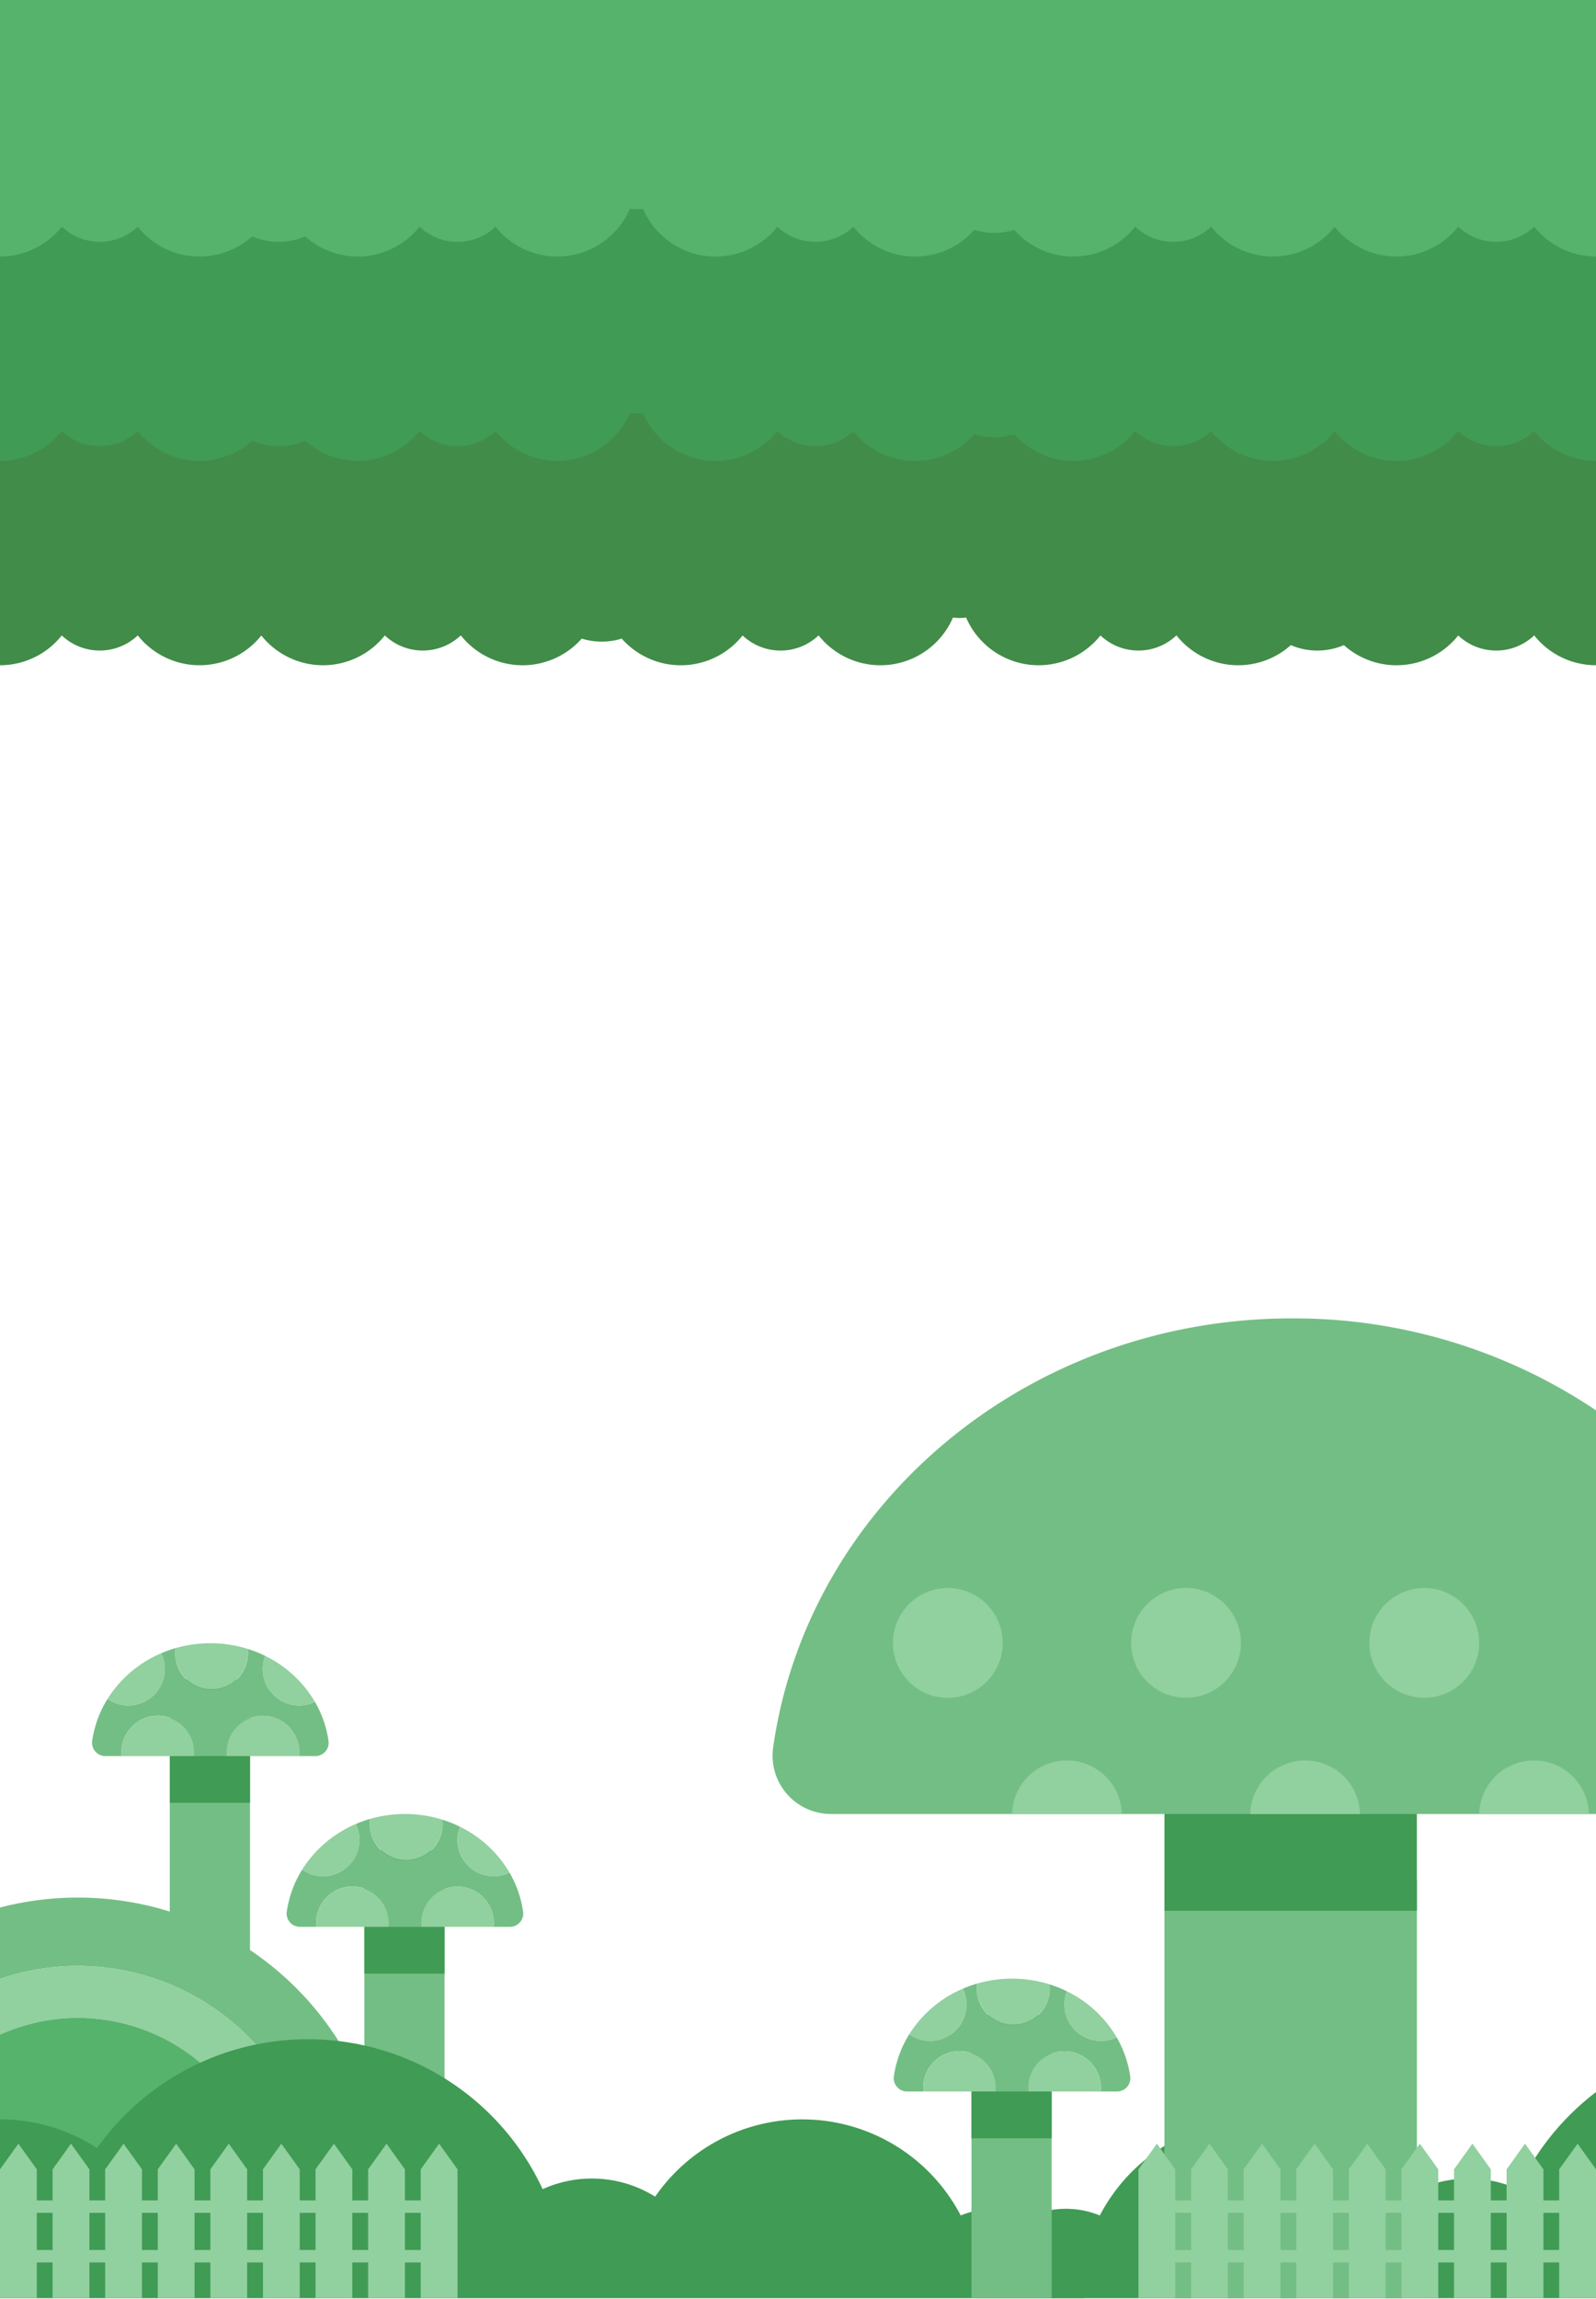 <svg xmlns="http://www.w3.org/2000/svg" width="375" height="540" viewBox="0 0 375 540">
    <defs>
        <clipPath id="4zuodovila">
            <path data-name="사각형 2883" transform="translate(0 96)" style="fill:none" d="M0 0h375v60.256H0z"/>
        </clipPath>
        <clipPath id="z3o5f07kzb">
            <path data-name="사각형 2884" transform="translate(0 48.001)" style="fill:none" d="M0 0h374.998v60.256H0z"/>
        </clipPath>
        <clipPath id="yqg18vul8c">
            <path data-name="사각형 2885" style="fill:none" d="M0 0h374.998v60.256H0z"/>
        </clipPath>
        <clipPath id="okfhisbv4d">
            <path data-name="사각형 2898" style="fill:none" d="M0 0h375v539.806H0z"/>
        </clipPath>
    </defs>
    <g data-name="그룹 2572">
        <g data-name="그룹 2565">
            <g data-name="그룹 2564" style="clip-path:url(#4zuodovila)">
                <path data-name="패스 15027" d="M14.515 149.258a12.985 12.985 0 0 0 17.854-.014 18.552 18.552 0 0 0 29.03.027 18.552 18.552 0 0 0 29.02-.014 12.985 12.985 0 0 0 17.854-.014 18.535 18.535 0 0 0 28.409.757 15.89 15.89 0 0 0 9.4 0 18.538 18.538 0 0 0 28.4-.737 12.985 12.985 0 0 0 17.854-.014 18.567 18.567 0 0 0 31.576-4.191 12.015 12.015 0 0 0 3.09 0 18.567 18.567 0 0 0 31.565 4.2 12.984 12.984 0 0 0 17.854-.014 18.531 18.531 0 0 0 26.035 3q.432-.344.844-.712a15.808 15.808 0 0 0 12.457 0 18.531 18.531 0 0 0 26.167-1.439q.363-.405.7-.831a12.985 12.985 0 0 0 17.854-.014A18.537 18.537 0 0 0 375 156.256V96H0v60.256a18.537 18.537 0 0 0 14.515-7" style="fill:#418c48"/>
            </g>
        </g>
        <g data-name="그룹 2567">
            <g data-name="그룹 2566" style="clip-path:url(#z3o5f07kzb)">
                <path data-name="패스 15028" d="M360.483 101.259a12.985 12.985 0 0 1-17.854-.014 18.552 18.552 0 0 1-29.03.027 18.552 18.552 0 0 1-29.02-.014 12.985 12.985 0 0 1-17.854-.014 18.535 18.535 0 0 1-28.408.757 15.89 15.89 0 0 1-9.4 0 18.538 18.538 0 0 1-28.4-.737 12.985 12.985 0 0 1-17.854-.014 18.566 18.566 0 0 1-31.576-4.191 12.015 12.015 0 0 1-3.09 0 18.567 18.567 0 0 1-31.564 4.2 12.984 12.984 0 0 1-17.854-.014 18.529 18.529 0 0 1-26.033 3q-.433-.343-.846-.713a15.808 15.808 0 0 1-12.457 0 18.53 18.53 0 0 1-26.167-1.439q-.363-.4-.7-.831a12.985 12.985 0 0 1-17.854-.014A18.537 18.537 0 0 1 0 108.257V48h375v60.256a18.537 18.537 0 0 1-14.515-7" style="fill:#409b54"/>
            </g>
        </g>
        <g data-name="그룹 2569">
            <g data-name="그룹 2568" style="clip-path:url(#yqg18vul8c)">
                <path data-name="패스 15029" d="M360.483 53.258a12.985 12.985 0 0 1-17.854-.014 18.552 18.552 0 0 1-29.03.027 18.552 18.552 0 0 1-29.02-.014 12.985 12.985 0 0 1-17.854-.014 18.535 18.535 0 0 1-28.408.757 15.89 15.89 0 0 1-9.4 0 18.538 18.538 0 0 1-28.4-.737 12.985 12.985 0 0 1-17.854-.014 18.566 18.566 0 0 1-31.576-4.191 12.015 12.015 0 0 1-3.09 0 18.567 18.567 0 0 1-31.564 4.2 12.984 12.984 0 0 1-17.854-.014 18.529 18.529 0 0 1-26.033 3q-.433-.344-.846-.713a15.808 15.808 0 0 1-12.457 0 18.53 18.53 0 0 1-26.167-1.439q-.363-.405-.7-.831a12.985 12.985 0 0 1-17.854-.014A18.537 18.537 0 0 1 0 60.256V0h375v60.256a18.537 18.537 0 0 1-14.515-7" style="fill:#56b36b"/>
            </g>
        </g>
        <path data-name="사각형 2886" transform="translate(85.609 448.413)" style="fill:#73be84" d="M0 0h18.85v52.7H0z"/>
        <path data-name="사각형 2887" transform="translate(85.609 434.6)" style="fill:#409b54" d="M0 0h18.85v28.97H0z"/>
        <g data-name="그룹 2571">
            <g data-name="그룹 2570" style="clip-path:url(#okfhisbv4d)">
                <path data-name="패스 15030" d="M119.71 439.842a8.531 8.531 0 0 1-11.654-10.779 28.694 28.694 0 0 0-4.132-1.654 8.549 8.549 0 1 1-16.953-.179 28.9 28.9 0 0 0-3.388 1.208A8.537 8.537 0 0 1 71 439.142a25.4 25.4 0 0 0-3.622 9.908 3.119 3.119 0 0 0 3.1 3.535h3.838a8.547 8.547 0 1 1 16.993 0h7.672a8.546 8.546 0 1 1 17.044-.91 8.825 8.825 0 0 1-.05.91h3.838a3.119 3.119 0 0 0 3.1-3.535 25.367 25.367 0 0 0-3.2-9.208" style="fill:#73be84"/>
                <path data-name="패스 15031" d="M95.434 436.91a8.547 8.547 0 0 0 8.546-8.547 8.839 8.839 0 0 0-.056-.954 29.6 29.6 0 0 0-16.954-.179 8.819 8.819 0 0 0-.084 1.133 8.548 8.548 0 0 0 8.548 8.547" style="fill:#91d09f"/>
                <path data-name="패스 15032" d="M116.021 440.688a8.485 8.485 0 0 0 3.688-.846 27.477 27.477 0 0 0-11.654-10.779 8.531 8.531 0 0 0 7.966 11.625" style="fill:#91d09f"/>
                <path data-name="패스 15033" d="M84.436 432.141a8.493 8.493 0 0 0-.853-3.7A27.648 27.648 0 0 0 71 439.142a8.54 8.54 0 0 0 13.44-7" style="fill:#91d09f"/>
                <path data-name="패스 15034" d="M107.475 443.128a8.548 8.548 0 0 0-8.548 8.547 8.3 8.3 0 0 0 .051.91h16.993a8.3 8.3 0 0 0 .05-.91 8.547 8.547 0 0 0-8.546-8.547" style="fill:#91d09f"/>
                <path data-name="패스 15035" d="M82.809 443.128a8.534 8.534 0 0 0-8.5 9.457h16.997a8.534 8.534 0 0 0-8.5-9.457" style="fill:#91d09f"/>
                <path data-name="패스 15036" d="M18.59 445.713A72.6 72.6 0 0 0 0 448.048v16.765A56.577 56.577 0 0 1 74.857 518.5h15.96a72.508 72.508 0 0 0-72.227-72.787" style="fill:#73be84"/>
                <path data-name="패스 15037" d="M18.3 473.977A44.532 44.532 0 0 1 62.842 518.5h12.014A56.579 56.579 0 0 0 0 464.813v13.105a44.356 44.356 0 0 1 18.3-3.941" style="fill:#91d09f"/>
                <path data-name="패스 15038" d="M18.3 473.977A44.356 44.356 0 0 0 0 477.918V518.5h62.842A44.532 44.532 0 0 0 18.3 473.977" style="fill:#56b36b"/>
                <path data-name="패스 15039" d="M233.691 518.809a20.923 20.923 0 0 0-7.958 1.571 41.988 41.988 0 0 0-71.793-4.418 28.083 28.083 0 0 0-26.44-1.762 60.8 60.8 0 0 0-104.7-9.65A41.784 41.784 0 0 0 0 497.811v42h254.689a21 21 0 0 0-21-21" style="fill:#409b54"/>
                <path data-name="패스 15040" d="M98.849 539.789h8.651v-30.248l-4.324-6.022-4.325 6.022z" style="fill:#91d09f"/>
                <path data-name="패스 15041" d="M86.493 539.789h8.649v-30.248l-4.324-6.022-4.325 6.022z" style="fill:#91d09f"/>
                <path data-name="패스 15042" d="M74.137 539.789h8.649v-30.248l-4.324-6.022-4.325 6.022z" style="fill:#91d09f"/>
                <path data-name="패스 15043" d="M61.78 539.789h8.649v-30.248l-4.324-6.022-4.325 6.022z" style="fill:#91d09f"/>
                <path data-name="패스 15044" d="M49.424 539.789h8.649v-30.248l-4.324-6.022-4.325 6.022z" style="fill:#91d09f"/>
                <path data-name="패스 15045" d="M37.068 539.789h8.649v-30.248l-4.324-6.022-4.325 6.022z" style="fill:#91d09f"/>
                <path data-name="패스 15046" d="M24.712 539.789h8.649v-30.248l-4.324-6.022-4.325 6.022z" style="fill:#91d09f"/>
                <path data-name="패스 15047" d="M12.356 539.789h8.649v-30.248l-4.324-6.022-4.325 6.022z" style="fill:#91d09f"/>
                <path data-name="패스 15048" d="M0 539.789h8.649v-30.248l-4.324-6.022L0 509.541z" style="fill:#91d09f"/>
                <path data-name="사각형 2888" transform="translate(5.157 516.838)" style="fill:#91d09f" d="M0 0h98.016v2.928H0z"/>
                <path data-name="사각형 2889" transform="translate(5.157 528.49)" style="fill:#91d09f" d="M0 0h98.016v2.928H0z"/>
                <path data-name="패스 15049" d="M356.643 514.2a28.09 28.09 0 0 0-26.437 1.762 41.988 41.988 0 0 0-71.793 4.419 20.986 20.986 0 0 0-28.955 19.426H375V491.4a61.067 61.067 0 0 0-18.357 22.8" style="fill:#409b54"/>
                <path data-name="사각형 2890" transform="translate(273.603 441.579)" style="fill:#73be84" d="M0 0h59.311v98.21H0z"/>
                <path data-name="사각형 2891" transform="translate(273.603 423.489)" style="fill:#409b54" d="M0 0h59.311v25.313H0z"/>
                <path data-name="사각형 2892" transform="translate(228.258 487.089)" style="fill:#73be84" d="M0 0h18.85v52.7H0z"/>
                <path data-name="사각형 2893" transform="translate(228.258 473.276)" style="fill:#409b54" d="M0 0h18.85v28.97H0z"/>
                <path data-name="패스 15050" d="M303.6 309.665c-62.388 0-113.931 43.936-121.952 100.89a13.7 13.7 0 0 0 13.62 15.523H375v-94.809a127.262 127.262 0 0 0-71.4-21.6" style="fill:#73be84"/>
                <path data-name="패스 15051" d="M235.6 385.892A12.9 12.9 0 1 1 222.7 373a12.9 12.9 0 0 1 12.9 12.9" style="fill:#91d09f"/>
                <path data-name="패스 15052" d="M291.572 385.892a12.9 12.9 0 1 1-12.9-12.9 12.9 12.9 0 0 1 12.9 12.9" style="fill:#91d09f"/>
                <path data-name="패스 15053" d="M347.549 385.892a12.9 12.9 0 1 1-12.9-12.9 12.9 12.9 0 0 1 12.9 12.9" style="fill:#91d09f"/>
                <path data-name="패스 15054" d="M262.359 478.517a8.531 8.531 0 0 1-11.654-10.779 28.7 28.7 0 0 0-4.132-1.654 8.549 8.549 0 1 1-16.953-.179 28.9 28.9 0 0 0-3.388 1.208 8.537 8.537 0 0 1-12.587 10.7 25.4 25.4 0 0 0-3.622 9.908 3.119 3.119 0 0 0 3.1 3.535h3.838a8.547 8.547 0 1 1 16.993 0h7.672a8.546 8.546 0 1 1 17.044-.91 8.824 8.824 0 0 1-.05.91h3.838a3.119 3.119 0 0 0 3.1-3.535 25.367 25.367 0 0 0-3.2-9.208" style="fill:#73be84"/>
                <path data-name="패스 15055" d="M238.083 475.585a8.517 8.517 0 0 0 8.49-9.5 29.6 29.6 0 0 0-16.953-.179 8.645 8.645 0 0 0-.084 1.133 8.547 8.547 0 0 0 8.547 8.547" style="fill:#91d09f"/>
                <path data-name="패스 15056" d="M258.671 479.363a8.485 8.485 0 0 0 3.688-.846 27.477 27.477 0 0 0-11.654-10.779 8.531 8.531 0 0 0 7.966 11.625" style="fill:#91d09f"/>
                <path data-name="패스 15057" d="M227.086 470.817a8.493 8.493 0 0 0-.853-3.7 27.648 27.648 0 0 0-12.587 10.7 8.54 8.54 0 0 0 13.44-7" style="fill:#91d09f"/>
                <path data-name="패스 15058" d="M250.124 481.8a8.534 8.534 0 0 0-8.5 9.457h16.994a8.535 8.535 0 0 0-8.5-9.457" style="fill:#91d09f"/>
                <path data-name="패스 15059" d="M225.459 481.8a8.534 8.534 0 0 0-8.5 9.457h16.994a8.534 8.534 0 0 0-8.5-9.457" style="fill:#91d09f"/>
                <path data-name="사각형 2894" transform="translate(39.891 408.307)" style="fill:#73be84" d="M0 0h18.85v52.7H0z"/>
                <path data-name="사각형 2895" transform="translate(39.891 394.494)" style="fill:#409b54" d="M0 0h18.85v28.97H0z"/>
                <path data-name="패스 15060" d="M73.992 399.736a8.531 8.531 0 0 1-11.654-10.779 28.694 28.694 0 0 0-4.132-1.654 8.549 8.549 0 1 1-16.953-.179 28.9 28.9 0 0 0-3.388 1.208 8.537 8.537 0 0 1-12.587 10.7 25.4 25.4 0 0 0-3.622 9.908 3.119 3.119 0 0 0 3.1 3.535h3.838a8.547 8.547 0 1 1 16.993 0h7.673a8.546 8.546 0 1 1 17.044-.91 8.824 8.824 0 0 1-.05.91h3.838a3.119 3.119 0 0 0 3.1-3.535 25.367 25.367 0 0 0-3.2-9.208" style="fill:#73be84"/>
                <path data-name="패스 15061" d="M49.716 396.8a8.517 8.517 0 0 0 8.49-9.5 29.6 29.6 0 0 0-16.953-.179 8.644 8.644 0 0 0-.084 1.133 8.547 8.547 0 0 0 8.547 8.547" style="fill:#91d09f"/>
                <path data-name="패스 15062" d="M70.3 400.582a8.485 8.485 0 0 0 3.688-.846 27.477 27.477 0 0 0-11.654-10.779 8.531 8.531 0 0 0 7.966 11.625" style="fill:#91d09f"/>
                <path data-name="패스 15063" d="M38.718 392.035a8.493 8.493 0 0 0-.853-3.7 27.648 27.648 0 0 0-12.587 10.7 8.54 8.54 0 0 0 13.44-7" style="fill:#91d09f"/>
                <path data-name="패스 15064" d="M61.757 403.022a8.534 8.534 0 0 0-8.5 9.457h16.997a8.534 8.534 0 0 0-8.5-9.457" style="fill:#91d09f"/>
                <path data-name="패스 15065" d="M37.092 403.022a8.534 8.534 0 0 0-8.5 9.457h16.997a8.534 8.534 0 0 0-8.5-9.457" style="fill:#91d09f"/>
                <path data-name="패스 15066" d="M237.792 426.078a12.9 12.9 0 0 1 25.792 0z" style="fill:#91d09f"/>
                <path data-name="패스 15067" d="M293.768 426.078a12.9 12.9 0 0 1 25.792 0z" style="fill:#91d09f"/>
                <path data-name="패스 15068" d="M347.549 426.078a12.9 12.9 0 0 1 25.792 0z" style="fill:#91d09f"/>
                <path data-name="패스 15069" d="M366.351 539.789H375v-30.248l-4.324-6.022-4.325 6.022z" style="fill:#91d09f"/>
                <path data-name="패스 15070" d="M353.995 539.789h8.649v-30.248l-4.324-6.022-4.325 6.022z" style="fill:#91d09f"/>
                <path data-name="패스 15071" d="M341.638 539.789h8.649v-30.248l-4.324-6.022-4.325 6.022z" style="fill:#91d09f"/>
                <path data-name="패스 15072" d="M329.283 539.789h8.649v-30.248l-4.324-6.022-4.325 6.022z" style="fill:#91d09f"/>
                <path data-name="패스 15073" d="M316.926 539.789h8.649v-30.248l-4.324-6.022-4.325 6.022z" style="fill:#91d09f"/>
                <path data-name="패스 15074" d="M304.57 539.789h8.649v-30.248l-4.324-6.022-4.325 6.022z" style="fill:#91d09f"/>
                <path data-name="패스 15075" d="M292.214 539.789h8.649v-30.248l-4.324-6.022-4.325 6.022z" style="fill:#91d09f"/>
                <path data-name="패스 15076" d="M279.858 539.789h8.649v-30.248l-4.324-6.022-4.325 6.022z" style="fill:#91d09f"/>
                <path data-name="패스 15077" d="M267.5 539.789h8.649v-30.248l-4.324-6.022-4.325 6.022z" style="fill:#91d09f"/>
                <path data-name="사각형 2896" transform="translate(272.659 516.838)" style="fill:#91d09f" d="M0 0h98.016v2.928H0z"/>
                <path data-name="사각형 2897" transform="translate(272.659 528.49)" style="fill:#91d09f" d="M0 0h98.016v2.928H0z"/>
            </g>
        </g>
    </g>
    <path data-name="사각형 2871" style="fill:none" d="M0 0h375v540H0z"/>
</svg>
